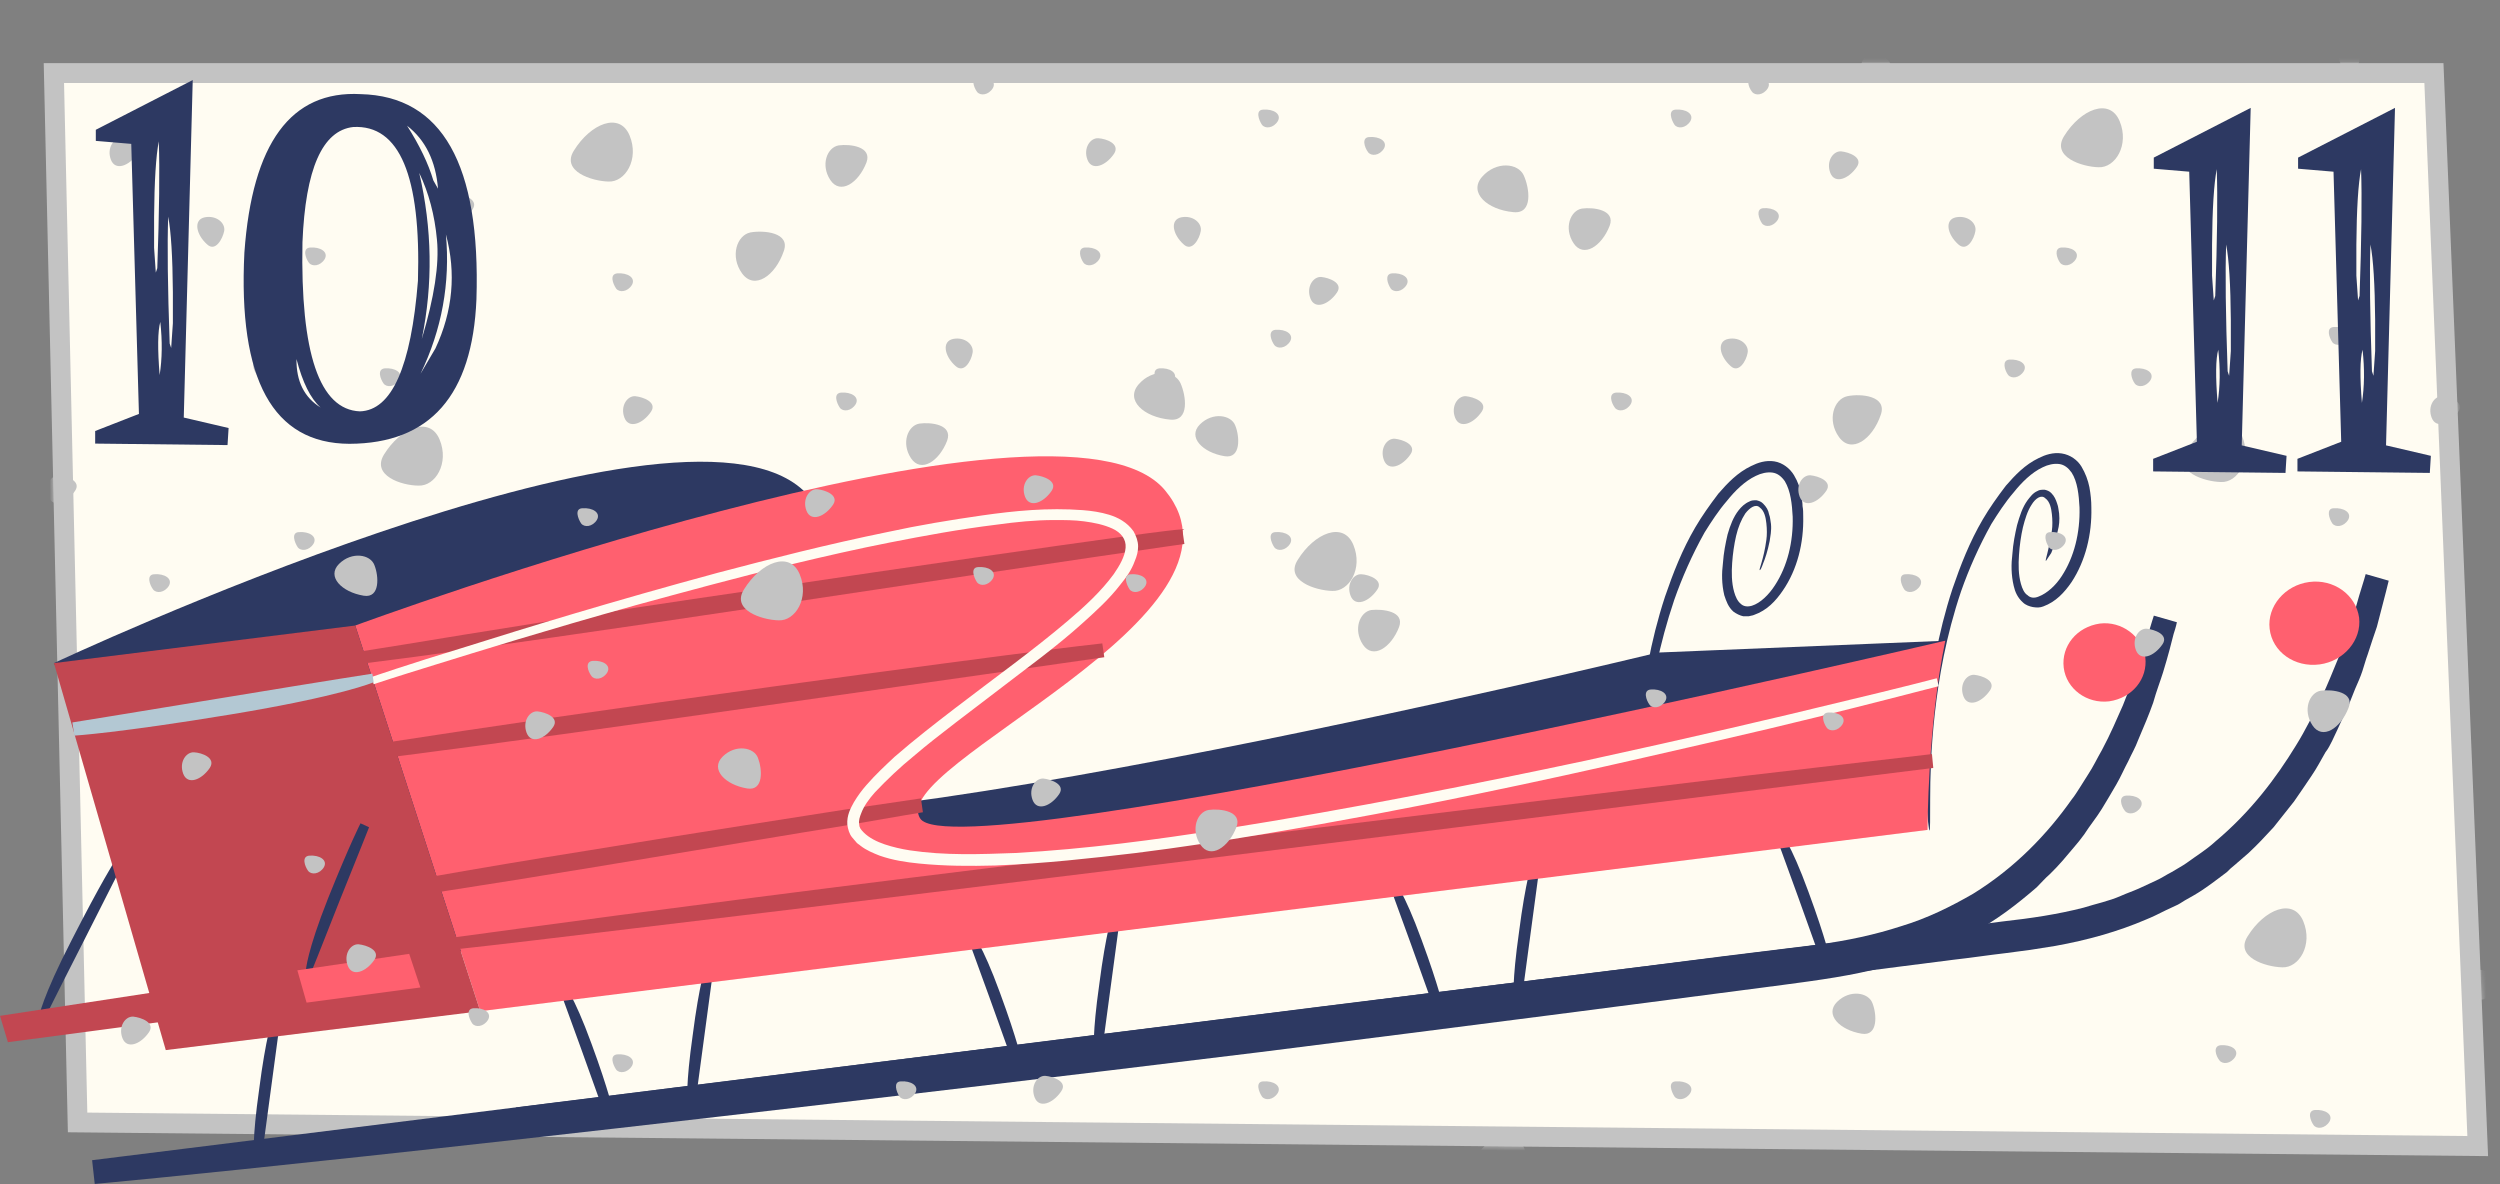 <svg width="629" height="298" viewBox="0 0 629 298" fill="none" xmlns="http://www.w3.org/2000/svg">
<rect x="0" y="0" width="629" height="298" fill="#808080" stroke="none"/>
<path d="M19.524 282.403L13.557 18.379H612.375L623.395 288.354L19.524 282.403Z" fill="#FFFCF2" stroke="#C3C3C3" stroke-width="5"/>
<g clip-path="url(#clip0)">
<path d="M30.787 217.595C30.787 217.595 27.807 223.401 20.69 237.5C13.573 251.434 11.09 256.576 11.09 256.576L9.766 255.913C9.766 255.913 10.593 250.936 18.042 236.505C25.49 221.908 28.8 216.766 28.8 216.766L30.787 217.595Z" fill="#2D3962"/>
<path d="M514.765 141.126C514.434 141.126 515.592 138.306 516.254 133.496C516.42 132.334 516.42 130.842 516.254 129.349C516.089 127.856 515.758 126.197 514.599 125.368C513.606 124.372 512.116 125.368 511.123 127.026C510.13 128.519 509.468 130.676 508.971 132.666C508.475 134.823 508.144 137.145 507.978 139.633C507.813 141.955 507.813 144.609 508.475 146.932C508.806 148.093 509.302 149.254 510.13 149.751C510.792 150.415 511.785 150.581 512.944 150.083C515.096 149.254 517.247 147.263 518.737 144.941C521.882 140.131 523.372 133.993 523.206 127.69C523.041 124.538 522.71 121.221 521.22 118.898C520.392 117.737 519.399 116.908 518.075 116.742C516.751 116.576 515.261 116.908 513.937 117.571C511.123 118.898 508.64 121.387 506.654 123.875C504.502 126.363 502.682 129.183 501.027 131.837C497.882 137.477 495.399 143.116 493.413 148.756C489.606 160.036 487.785 170.652 486.792 179.609C485.799 188.567 485.633 195.865 485.633 201.007C485.633 206.15 485.633 208.969 485.468 208.969C485.302 208.969 484.971 206.15 484.64 201.173C484.309 196.031 484.144 188.733 484.971 179.609C485.799 170.486 487.454 159.704 491.261 148.093C493.247 142.287 495.564 136.315 498.875 130.676C500.53 127.856 502.516 125.036 504.668 122.216C506.985 119.562 509.468 116.908 512.944 115.249C514.599 114.42 516.585 113.756 518.737 114.088C520.889 114.42 522.71 115.747 523.703 117.406C524.696 119.064 525.358 120.889 525.689 122.548C526.02 124.372 526.185 126.031 526.185 127.69C526.351 134.491 524.696 141.126 521.22 146.434C519.399 149.088 517.247 151.41 514.103 152.571C513.275 152.903 512.447 152.903 511.454 152.737C510.627 152.571 509.634 152.24 508.971 151.576C507.647 150.415 506.985 148.922 506.654 147.429C505.992 144.609 505.992 141.955 506.323 139.301C506.489 136.813 506.985 134.325 507.482 132.169C508.144 129.846 508.806 127.69 510.13 125.865C510.792 125.036 511.454 124.041 512.613 123.543C513.109 123.211 513.771 123.211 514.434 123.211C515.096 123.377 515.592 123.543 516.089 124.041C516.916 124.87 517.247 125.699 517.578 126.695C517.909 127.524 517.909 128.353 518.075 129.183C518.24 130.842 518.075 132.334 517.744 133.496C517.247 135.984 516.585 137.974 516.089 139.135C515.096 140.628 514.765 141.126 514.765 141.126Z" fill="#2D3962"/>
<path d="M442.764 143.448C442.433 143.448 443.757 140.794 444.419 135.818C444.584 134.657 444.584 133.164 444.419 131.671C444.253 130.178 443.922 128.519 442.764 127.69C441.77 126.695 440.281 127.69 439.122 129.183C438.129 130.676 437.301 132.666 436.805 134.823C436.308 136.979 435.977 139.301 435.812 141.623C435.646 143.946 435.646 146.6 436.308 148.922C436.639 150.083 437.136 151.244 437.964 151.908C438.626 152.571 439.619 152.737 440.777 152.405C442.929 151.742 445.081 149.586 446.571 147.263C449.715 142.453 451.205 136.315 451.04 130.012C450.874 126.86 450.543 123.543 449.053 121.055C448.226 119.894 447.233 119.064 445.908 118.898C444.584 118.732 443.095 119.064 441.77 119.728C438.957 121.055 436.474 123.543 434.488 126.031C432.336 128.519 430.515 131.339 428.86 133.993C425.715 139.633 423.232 145.273 421.246 150.913C417.439 162.192 415.453 172.808 414.46 181.766C413.467 190.723 413.301 198.022 413.301 203.164C413.301 208.306 413.301 211.126 413.136 211.126C412.97 211.126 412.639 208.306 412.308 203.164C411.977 198.022 411.812 190.723 412.639 181.6C413.467 172.477 415.122 161.695 418.929 150.083C420.915 144.278 423.232 138.306 426.543 132.666C428.198 129.846 430.184 127.026 432.336 124.206C434.653 121.552 437.136 118.898 440.612 117.24C442.267 116.41 444.253 115.747 446.405 116.078C448.557 116.41 450.377 117.903 451.371 119.562C452.364 121.221 453.026 123.045 453.191 124.704C453.357 125.533 453.522 126.529 453.522 127.358C453.688 128.187 453.688 129.017 453.688 129.846C453.853 136.647 452.198 143.282 448.557 148.59C446.736 151.244 444.584 153.567 441.274 154.728C440.943 154.894 440.446 154.894 439.95 155.059C439.453 155.059 439.122 155.059 438.626 155.059C437.798 154.894 436.805 154.396 436.143 153.898C434.819 152.737 434.322 151.244 433.826 149.751C433.163 146.932 433.163 144.278 433.495 141.623C433.66 139.135 434.157 136.647 434.653 134.491C435.315 132.169 436.143 130.012 437.467 128.353C438.129 127.524 438.957 126.695 440.115 126.197C440.612 125.865 441.274 125.865 441.936 125.865C442.598 126.031 443.095 126.197 443.591 126.695C444.419 127.524 444.915 128.353 445.081 129.349C445.412 130.178 445.412 131.007 445.577 131.837C445.743 133.496 445.412 134.988 445.246 136.15C444.75 138.638 444.088 140.628 443.591 141.789C443.26 142.785 442.929 143.448 442.764 143.448Z" fill="#2D3962"/>
<path d="M129.767 278.638C129.767 278.638 258.375 262.548 386.984 246.458C419.095 242.477 451.371 238.495 481.495 234.68C489.109 233.685 496.392 232.856 503.675 231.86C511.123 231.031 517.744 230.036 524.199 228.377C527.344 227.382 530.654 226.718 533.634 225.391C535.123 224.728 536.613 224.23 538.103 223.567C539.592 222.903 540.917 222.24 542.406 221.576C543.896 220.913 545.055 220.083 546.379 219.42C547.703 218.59 549.027 217.927 550.186 217.097C552.668 215.273 555.151 213.78 557.303 211.789C566.241 204.325 572.696 195.699 577.662 187.571C580.145 183.59 582.131 179.443 583.952 175.794C585.772 171.979 587.096 168.495 588.421 165.344C589.579 162.026 590.572 159.206 591.565 156.552C592.393 154.064 593.055 151.742 593.552 149.917C594.71 146.268 595.207 144.443 595.207 144.443L601 146.102C601 146.102 600.172 149.586 598.021 157.714C597.359 159.704 596.531 162.026 595.703 164.68C595.207 166.007 594.876 167.334 594.379 168.827C593.883 170.32 593.221 171.813 592.559 173.306C591.897 174.965 591.234 176.623 590.572 178.282C589.745 179.941 588.917 181.766 588.09 183.59C587.593 184.586 587.262 185.415 586.765 186.41C586.269 187.405 585.772 188.401 585.11 189.23C583.952 191.221 582.958 193.211 581.469 195.368C580.145 197.358 578.655 199.514 577.165 201.671C575.51 203.827 573.689 205.984 572.034 208.14C570.048 210.296 568.062 212.453 565.745 214.609C564.586 215.604 563.427 216.6 562.103 217.761C561.441 218.259 560.944 218.756 560.282 219.42C559.62 219.917 558.958 220.415 558.296 220.913C556.972 221.908 555.648 222.903 554.158 223.898C552.668 224.894 551.179 225.723 549.689 226.552C548.862 227.05 548.2 227.548 547.372 227.879C546.544 228.211 545.717 228.709 544.889 229.041C543.234 229.87 541.579 230.699 539.924 231.363C532.972 234.349 525.358 236.505 517.082 237.998C515.096 238.33 512.944 238.661 510.792 238.993C508.64 239.325 506.654 239.491 504.502 239.823C500.199 240.32 495.895 240.984 491.426 241.481C482.488 242.642 473.054 243.804 462.957 245.131C443.095 247.619 421.081 250.439 397.081 253.424C205.078 277.477 130.595 283.78 130.595 283.78L129.767 278.638Z" fill="#2D3962"/>
<path d="M23.173 291.908C23.173 291.908 164.526 274.325 305.879 256.576C341.135 252.097 376.556 247.785 409.66 243.638C426.212 241.481 442.267 239.491 457.329 237.666C464.778 236.671 471.729 235.178 478.35 233.022C484.971 231.031 490.93 228.045 496.392 224.894C507.151 218.258 515.261 209.633 521.22 201.173C522.047 200.178 522.709 199.017 523.371 198.022C524.034 197.026 524.696 195.865 525.358 194.87C526.682 192.879 527.675 190.723 528.834 188.732C530.985 184.751 532.641 180.77 534.13 177.453C536.944 170.486 538.93 164.68 540.089 160.865C541.247 156.884 541.91 154.894 541.91 154.894L547.703 156.552C547.703 156.552 547.537 157.548 546.875 159.538C546.379 161.529 545.551 164.846 544.227 169.159C543.565 171.315 542.572 173.804 541.744 176.789C540.751 179.609 539.427 182.761 537.937 186.244C537.275 188.069 536.282 189.728 535.454 191.552C534.461 193.377 533.634 195.367 532.475 197.358C531.316 199.349 530.158 201.339 528.834 203.495C527.509 205.652 525.854 207.642 524.365 209.965C523.537 211.126 522.709 212.121 521.716 213.282C520.723 214.443 519.896 215.439 518.902 216.6C517.909 217.761 516.916 218.756 515.758 219.917C514.599 220.913 513.606 222.074 512.447 223.235C507.647 227.382 502.185 231.694 495.73 235.012C489.275 238.33 481.992 241.481 474.047 243.306C466.102 245.462 457.495 246.623 448.722 247.785C413.301 252.429 369.935 258.069 317.135 264.704C105.601 290.581 23.835 297.879 23.835 297.879L23.173 291.908Z" fill="#2D3962"/>
<path d="M458.322 242.145C458.322 242.145 456.502 237.168 452.364 225.557C448.06 213.78 446.571 209.633 446.571 209.633L447.895 209.135C447.895 209.135 450.543 212.121 455.012 224.396C459.481 236.505 460.474 241.481 460.474 241.481L458.322 242.145Z" fill="#2D3962"/>
<path d="M152.112 280.297C152.112 280.297 150.291 275.32 146.154 263.709C141.85 251.932 140.36 247.785 140.36 247.785L141.684 247.287C141.684 247.287 144.333 250.273 148.802 262.548C153.271 274.657 154.264 279.633 154.264 279.633L152.112 280.297Z" fill="#2D3962"/>
<path d="M70.511 256.576L65.877 291.079L63.891 290.747C63.891 290.747 63.394 286.766 65.215 273.993C66.87 261.055 68.525 256.244 68.525 256.244L70.511 256.576Z" fill="#2D3962"/>
<path d="M179.588 242.974L174.954 277.476L172.968 277.145C172.968 277.145 172.471 273.164 174.292 260.391C175.947 247.453 177.602 242.642 177.602 242.642L179.588 242.974Z" fill="#2D3962"/>
<path d="M281.879 230.202L277.245 264.704L275.258 264.372C275.258 264.372 274.762 260.391 276.583 247.619C278.238 234.68 279.893 229.87 279.893 229.87L281.879 230.202Z" fill="#2D3962"/>
<path d="M387.48 217.097L382.846 251.6L380.859 251.268C380.859 251.268 380.363 247.287 382.184 234.514C383.839 221.576 385.494 216.766 385.494 216.766L387.48 217.097Z" fill="#2D3962"/>
<path d="M254.9 267.524C254.9 267.524 253.079 262.548 248.941 250.936C244.637 239.159 243.148 235.012 243.148 235.012L244.472 234.515C244.472 234.515 247.12 237.5 251.589 249.775C256.058 261.884 257.051 266.861 257.051 266.861L254.9 267.524Z" fill="#2D3962"/>
<path d="M360.997 254.254C360.997 254.254 359.177 249.278 355.039 237.666C350.735 225.889 349.245 221.742 349.245 221.742L350.57 221.244C350.57 221.244 353.218 224.23 357.687 236.505C362.156 248.614 363.149 253.59 363.149 253.59L360.997 254.254Z" fill="#2D3962"/>
<path d="M13.572 166.837C13.572 166.837 169.823 93.353 202.099 123.377C234.541 153.401 152.112 176.955 162.705 200.178C173.298 223.401 417.108 164.183 417.108 164.183L489.606 161.197L467.757 195.533L53.628 247.121L13.572 166.837Z" fill="#2D3962"/>
<path d="M89.38 157.382C89.38 157.382 266.982 91.861 293.134 123.377C319.286 154.894 222.623 192.714 231.561 205.984C240.499 219.42 489.44 161.197 489.44 161.197C484.971 182.595 484.971 208.804 484.971 208.804L120.829 254.42L89.38 157.382Z" fill="#FF606F"/>
<path d="M13.572 166.837L41.711 264.206L120.829 254.42L89.38 157.382L13.572 166.837Z" fill="#C24751"/>
<path d="M593.552 155.391C594.214 161.031 589.745 166.339 583.621 167.169C577.331 167.998 571.703 164.017 571.041 158.211C570.379 152.571 574.848 147.263 580.972 146.434C587.096 145.605 592.724 149.586 593.552 155.391Z" fill="#FF606F"/>
<path d="M539.758 165.344C540.42 170.818 536.448 175.628 530.654 176.458C525.027 177.121 519.896 173.306 519.234 167.998C518.572 162.524 522.544 157.713 528.337 156.884C533.799 156.221 538.93 160.036 539.758 165.344Z" fill="#FF606F"/>
<path d="M486.411 193.211C486.411 193.211 426.659 200.676 284.147 218.424C212.808 227.216 164.311 233.022 133.69 236.671C118.297 238.496 107.538 239.657 100.421 240.32C96.945 240.652 94.297 240.818 92.641 240.984C91.814 240.984 91.152 241.15 90.655 241.15C90.655 241.15 89.662 241.15 89.497 240.984C89.165 240.818 89 240.818 89 240.818L90.159 238.827C90.159 238.827 90.324 238.827 90.655 238.827C90.986 238.827 91.483 238.827 92.31 238.661C93.8 238.496 96.117 238.164 99.262 237.832C105.717 237.003 115.649 235.676 130.214 233.685C159.511 229.704 207.181 223.401 281.168 214.443C355.155 205.32 406.3 199.183 439.073 195.202C471.846 191.387 486.08 189.728 486.08 189.728L486.411 193.211Z" fill="#C24751"/>
<path d="M232.202 204.363C232.202 204.363 226.078 205.358 212.836 207.68C199.429 209.837 178.905 213.32 149.773 218.131C120.642 222.941 100.78 225.927 88.2 227.751C81.91 228.581 77.442 229.244 74.462 229.576C72.972 229.742 71.979 229.742 71.152 229.742C70.986 229.742 70.821 229.742 70.49 229.742C70.324 229.742 70.159 229.742 69.993 229.742C69.331 229.576 69 229.41 69 229.41L70.159 227.42C70.159 227.42 71.317 227.42 73.8 226.922C76.448 226.424 80.586 225.595 86.379 224.6C98.297 222.443 117.663 218.794 147.953 213.984C178.077 209.007 199.098 205.856 212.505 203.699C225.912 201.709 231.705 200.879 231.705 200.879L232.202 204.363Z" fill="#C24751"/>
<path d="M277.837 165.363C277.837 165.363 245.561 170.007 168.429 180.955C129.863 186.429 103.545 189.913 86.993 191.903C78.717 192.898 72.759 193.562 68.952 193.894C66.966 194.059 65.641 194.225 64.648 194.225C64.152 194.225 63.655 194.225 63.324 194.225C62.993 194.225 62.497 194.059 62.331 194.059C62.166 193.894 62 193.894 62 193.894L63.159 191.903C63.159 192.069 64.648 191.903 68.124 191.405C71.6 190.908 77.062 190.078 84.842 188.751C100.731 186.263 126.387 182.282 166.443 176.642C206.498 171.003 234.14 167.353 251.85 165.031C269.561 162.709 277.34 161.879 277.34 161.879L277.837 165.363Z" fill="#C24751"/>
<path d="M297.997 136.863C297.997 136.863 275.755 139.965 192.168 152.571C150.292 158.875 121.822 162.856 103.781 165.344C94.677 166.505 88.387 167.334 84.084 167.832C81.932 167.998 80.442 168.164 79.449 168.164C78.953 168.164 78.456 168.164 78.125 168.164H77.96C77.794 168.164 77.794 168.164 77.629 168.164C77.463 168.164 77.298 167.998 77.132 167.998C76.966 167.832 76.801 167.832 76.801 167.832L77.96 165.841C77.96 166.007 79.615 165.841 83.256 165.178C87.063 164.514 92.856 163.519 101.463 162.192C118.677 159.372 146.65 154.728 190.016 148.424C233.382 141.955 263.507 137.642 282.707 134.988C301.907 132.334 297.5 133.379 297.5 133.379L297.997 136.863Z" fill="#C24751"/>
<path d="M0 255.581L99.808 240.32L100.801 249.112L1.986 262.216L0 255.581Z" fill="#C24751"/>
<path d="M92.856 208.14C92.856 208.14 90.704 213.614 85.408 226.718C80.277 239.823 78.29 244.633 78.29 244.633L76.966 244.135C76.966 244.135 77.132 239.657 82.594 225.889C88.056 212.287 90.704 207.145 90.704 207.145L92.856 208.14Z" fill="#2D3962"/>
<path d="M102.953 239.988L74.815 244.135L77.132 252.263L105.767 248.448L102.953 239.988Z" fill="#FF606F"/>
<path d="M93.518 170.32C93.518 170.32 102.125 167.334 117.353 162.69C132.581 157.879 154.264 151.244 180.581 144.112C193.823 140.628 208.058 136.979 223.451 133.827C231.065 132.169 239.01 130.842 247.12 129.68C255.23 128.519 263.672 127.69 272.445 128.353C274.596 128.519 276.914 128.851 279.065 129.514C281.217 130.178 283.534 131.339 285.189 133.661C285.852 134.823 286.348 136.15 286.348 137.477C286.348 138.804 286.017 139.965 285.521 141.126C284.693 143.448 283.369 145.273 281.879 147.097C279.065 150.747 275.755 153.732 272.445 156.718C269.134 159.704 265.658 162.524 262.017 165.344C254.899 170.818 247.617 176.292 240.499 181.766C236.858 184.586 233.382 187.24 229.906 190.225C226.43 193.045 223.12 196.197 220.14 199.349C218.651 201.007 217.327 202.832 216.665 204.657C216.333 205.486 216.002 206.481 216.168 207.311C216.168 208.14 216.499 208.638 217.327 209.467C218.651 210.794 220.637 211.789 222.623 212.453C224.609 213.116 226.761 213.614 228.913 213.946C237.685 215.273 246.623 214.941 255.562 214.609C273.272 213.614 290.817 211.292 307.535 208.638C341.135 203.33 372.253 197.026 398.901 191.387C425.55 185.581 447.564 180.439 463.122 176.623C478.516 172.974 487.288 170.652 487.288 170.652L487.785 172.642C487.785 172.642 483.978 173.638 474.874 175.96C465.771 178.282 451.536 181.932 430.515 186.742C409.494 191.552 382.018 198.022 346.101 204.823C328.224 208.14 308.197 211.789 285.852 214.609C274.596 215.936 262.844 217.263 250.43 217.761C244.141 217.927 237.851 217.927 231.23 217.263C227.92 216.932 224.609 216.434 221.299 215.273C219.644 214.609 217.989 213.946 216.499 212.785C216.168 212.453 215.671 212.287 215.34 211.789L214.347 210.628C213.685 209.799 213.354 208.638 213.189 207.477C213.023 205.154 214.016 203.33 214.844 201.837C215.837 200.178 216.83 198.851 217.989 197.524C220.306 194.87 222.623 192.714 225.106 190.391C230.072 186.078 235.203 182.097 240.168 178.282C250.099 170.652 259.865 163.685 268.638 156.221C272.941 152.571 277.079 148.756 280.224 144.443C281.714 142.287 283.038 139.965 283.203 137.808C283.369 135.652 282.045 133.993 279.893 132.998C277.741 132.003 275.258 131.505 272.776 131.173C270.293 130.842 267.81 130.842 265.327 130.842C260.362 130.842 255.562 131.339 250.761 132.003C241.327 133.164 232.389 134.823 223.947 136.481C215.506 138.14 207.561 139.965 199.947 141.789C184.885 145.439 171.643 149.088 160.057 152.24C136.884 158.709 120.498 163.851 109.739 167.169C98.98 170.486 94.015 172.145 94.015 172.145L93.518 170.32Z" fill="#FFFCF2"/>
<path d="M18.207 181.766C18.207 181.766 29.628 179.941 56.773 175.462C83.918 170.984 93.684 169.491 93.684 169.491L94.015 171.647C94.015 171.647 86.07 175.131 57.932 179.775C29.793 184.42 18.704 185.083 18.704 185.083L18.207 181.766Z" fill="#B3C8D3"/>
</g>
<mask id="mask0" style="mask-type:alpha" maskUnits="userSpaceOnUse" x="11" y="15" width="615" height="276">
<path d="M19.524 282.403L13.557 18.379H612.375L623.395 288.354L19.524 282.403Z" fill="#FFFCF2" stroke="#C3C3C3" stroke-width="5"/>
</mask>
<g mask="url(#mask0)">
<path d="M354.9 114.279C352.8 117.379 349.3 118.679 348.2 115.779C347.1 112.879 348.9 110.28 350.9 110.38C352.9 110.58 356.5 111.879 354.9 114.279Z" fill="#C3C3C3"/>
<path d="M582.4 279.28C585 279.08 587.1 280.38 586.1 282.18C585 283.98 582.9 284.18 582.1 283.08C581.3 281.98 580.4 279.48 582.4 279.28Z" fill="#C3C3C3"/>
<path d="M558.7 262.979C561.3 262.779 563.4 264.079 562.4 265.879C561.3 267.679 559.2 267.879 558.4 266.779C557.5 265.679 556.7 263.179 558.7 262.979Z" fill="#C3C3C3"/>
<path d="M534.9 200.179C537.5 199.979 539.6 201.28 538.6 203.08C537.5 204.88 535.4 205.079 534.6 203.979C533.7 202.879 532.9 200.379 534.9 200.179Z" fill="#C3C3C3"/>
<path d="M380.8 297.879C374.2 297.279 369.4 292.979 372.9 288.979C376.4 284.979 382 285.479 383.4 288.679C384.8 291.779 385.8 298.379 380.8 297.879Z" fill="#C3C3C3"/>
<path d="M311.1 208.079C309.1 213.279 304.5 216.279 302 212.479C299.5 208.679 301.2 204.279 304.1 203.779C307 203.379 312.6 204.079 311.1 208.079Z" fill="#C3C3C3"/>
<path d="M565.5 235.58C569.7 228.78 577 225.78 579.5 231.78C582 237.78 578.4 243.58 574.2 243.38C570 243.28 562.2 240.78 565.5 235.58Z" fill="#C3C3C3"/>
<path d="M266.5 199.78C264.4 202.88 260.9 204.18 259.8 201.28C258.7 198.38 260.5 195.78 262.5 195.88C264.5 196.08 268.1 197.38 266.5 199.78Z" fill="#C3C3C3"/>
<path d="M317.8 272.079C320.4 271.879 322.5 273.179 321.5 274.979C320.4 276.779 318.3 276.979 317.5 275.879C316.7 274.679 315.8 272.179 317.8 272.079Z" fill="#C3C3C3"/>
<path d="M421.6 272.079C424.2 271.879 426.3 273.179 425.3 274.979C424.2 276.779 422.1 276.979 421.3 275.879C420.5 274.679 419.6 272.179 421.6 272.079Z" fill="#C3C3C3"/>
<path d="M294.4 105.579C287.8 104.979 283 100.679 286.5 96.679C290 92.679 295.5 93.179 297 96.379C298.4 99.479 299.4 106.079 294.4 105.579Z" fill="#C3C3C3"/>
<path d="M352 157.779C350 162.979 345.4 165.979 342.9 162.179C340.4 158.379 342.1 153.979 345 153.479C347.9 153.179 353.5 153.779 352 157.779Z" fill="#C3C3C3"/>
<path d="M623.1 250.88C620.3 248.38 619.6 244.68 622.5 244.08C625.5 243.48 627.8 245.58 627.4 247.58C627 249.48 625.2 252.88 623.1 250.88Z" fill="#C3C3C3"/>
<path d="M155.3 265.28C157.9 265.08 160 266.38 159 268.18C157.9 269.98 155.8 270.18 155 269.08C154.2 267.88 153.3 265.48 155.3 265.28Z" fill="#C3C3C3"/>
<path d="M226.6 272.079C229.2 271.879 231.3 273.179 230.3 274.979C229.2 276.779 227.1 276.979 226.3 275.879C225.5 274.679 224.7 272.179 226.6 272.079Z" fill="#C3C3C3"/>
<path d="M468.4 260.08C462.9 259.18 459 255.28 462.2 252.08C465.4 248.88 470.1 249.68 471.1 252.38C472.2 255.08 472.6 260.78 468.4 260.08Z" fill="#C3C3C3"/>
<path d="M37.5 259.679C35.4 262.779 31.9 264.079 30.8 261.179C29.7 258.279 31.5 255.679 33.5 255.779C35.5 255.979 39.1 257.279 37.5 259.679Z" fill="#C3C3C3"/>
<path d="M267 274.58C264.9 277.68 261.4 278.98 260.3 276.08C259.2 273.18 261 270.58 263 270.68C265.1 270.88 268.7 272.18 267 274.58Z" fill="#C3C3C3"/>
<path d="M94.2 241.479C92.1 244.579 88.6 245.879 87.5 242.979C86.4 240.079 88.2 237.479 90.2 237.579C92.2 237.779 95.8 239.079 94.2 241.479Z" fill="#C3C3C3"/>
<path d="M119.1 253.679C121.7 253.479 123.8 254.78 122.8 256.58C121.7 258.38 119.6 258.579 118.8 257.479C118 256.279 117.1 253.879 119.1 253.679Z" fill="#C3C3C3"/>
<path d="M519.3 34.279C523.5 27.479 530.8 24.479 533.3 30.479C535.8 36.479 532.2 42.279 528 42.079C523.8 41.979 516.1 39.479 519.3 34.279Z" fill="#C3C3C3"/>
<path d="M405 56.779C403 61.979 398.4 64.979 395.9 61.179C393.4 57.379 395.1 52.979 398 52.479C400.9 52.079 406.5 52.779 405 56.779Z" fill="#C3C3C3"/>
<path d="M188 198.379C182.5 197.479 178.6 193.579 181.8 190.379C185 187.179 189.7 187.979 190.7 190.679C191.8 193.479 192.2 199.079 188 198.379Z" fill="#C3C3C3"/>
<path d="M144.4 37.879C148.6 31.079 155.9 28.079 158.4 34.079C160.9 40.079 157.3 45.879 153.1 45.679C148.9 45.579 141.1 43.079 144.4 37.879Z" fill="#C3C3C3"/>
<path d="M475.2 17.479C473.1 20.579 469.6 21.879 468.5 18.979C467.4 16.079 469.2 13.479 471.2 13.579C473.2 13.78 476.8 15.079 475.2 17.479Z" fill="#C3C3C3"/>
<path d="M467.2 41.979C465.1 45.079 461.6 46.379 460.5 43.479C459.4 40.579 461.2 37.98 463.2 38.08C465.2 38.279 468.8 39.579 467.2 41.979Z" fill="#C3C3C3"/>
<path d="M441.1 19.279C443.7 19.079 445.8 20.379 444.8 22.179C443.7 23.979 441.6 24.179 440.8 23.079C439.9 21.979 439.1 19.479 441.1 19.279Z" fill="#C3C3C3"/>
<path d="M627.9 148.279C632.1 141.479 639.4 138.479 641.9 144.479C644.4 150.479 640.8 156.279 636.6 156.079C632.4 155.979 624.6 153.479 627.9 148.279Z" fill="#C3C3C3"/>
<path d="M473.2 104.379C471.1 110.579 465.8 114.279 462.7 109.979C459.6 105.679 461.4 100.379 464.8 99.679C468.2 98.979 474.9 99.579 473.2 104.379Z" fill="#C3C3C3"/>
<path d="M550.1 113.48C554.3 106.68 561.6 103.68 564.1 109.68C566.6 115.68 563 121.48 558.8 121.28C554.6 121.18 546.8 118.68 550.1 113.48Z" fill="#C3C3C3"/>
<path d="M544.1 162.08C542 165.18 538.5 166.48 537.4 163.58C536.3 160.68 538.1 158.08 540.1 158.18C542.1 158.38 545.7 159.68 544.1 162.08Z" fill="#C3C3C3"/>
<path d="M618.5 103.579C616.4 106.679 612.9 107.979 611.8 105.079C610.7 102.179 612.5 99.579 614.5 99.679C616.5 99.879 620.1 101.179 618.5 103.579Z" fill="#C3C3C3"/>
<path d="M587.1 82.279C589.7 82.079 591.8 83.379 590.8 85.179C589.7 86.979 587.6 87.179 586.8 86.079C586 84.879 585.2 82.479 587.1 82.279Z" fill="#C3C3C3"/>
<path d="M589.7 13.079C592.3 12.879 594.4 14.179 593.4 15.979C592.3 17.779 590.2 17.979 589.4 16.879C588.6 15.779 587.7 13.279 589.7 13.079Z" fill="#C3C3C3"/>
<path d="M518.6 62.279C521.2 62.079 523.3 63.379 522.3 65.179C521.2 66.979 519.1 67.179 518.3 66.079C517.5 64.979 516.7 62.479 518.6 62.279Z" fill="#C3C3C3"/>
<path d="M443.6 52.379C446.2 52.179 448.3 53.479 447.3 55.279C446.2 57.079 444.1 57.279 443.3 56.179C442.5 54.979 441.7 52.579 443.6 52.379Z" fill="#C3C3C3"/>
<path d="M537.4 92.68C540 92.48 542.1 93.779 541.1 95.579C540 97.379 537.9 97.579 537.1 96.48C536.3 95.379 535.5 92.879 537.4 92.68Z" fill="#C3C3C3"/>
<path d="M587.1 127.879C589.7 127.679 591.8 128.979 590.8 130.779C589.7 132.579 587.6 132.779 586.8 131.679C586 130.479 585.2 127.979 587.1 127.879Z" fill="#C3C3C3"/>
<path d="M149.1 166.28C151.7 166.08 153.8 167.38 152.8 169.18C151.7 170.98 149.6 171.18 148.8 170.08C147.9 168.88 147.1 166.48 149.1 166.28Z" fill="#C3C3C3"/>
<path d="M380.8 53.379C374.2 52.779 369.4 48.479 372.9 44.479C376.4 40.479 382 40.979 383.4 44.179C384.8 47.279 385.8 53.879 380.8 53.379Z" fill="#C3C3C3"/>
<path d="M590.9 178.079C588.9 183.279 584.3 186.279 581.8 182.479C579.3 178.679 581 174.279 583.9 173.779C586.8 173.379 592.5 174.079 590.9 178.079Z" fill="#C3C3C3"/>
<path d="M91.5 149.879C86 148.979 82.1 145.079 85.3 141.879C88.5 138.679 93.2 139.479 94.2 142.179C95.3 144.879 95.7 150.579 91.5 149.879Z" fill="#C3C3C3"/>
<path d="M326.5 140.879C330.7 134.079 338 131.079 340.5 137.079C343 143.079 339.4 148.879 335.2 148.679C331 148.579 323.2 146.079 326.5 140.879Z" fill="#C3C3C3"/>
<path d="M500.7 173.679C498.6 176.779 495.1 178.079 494 175.179C492.9 172.279 494.7 169.679 496.7 169.779C498.7 169.979 502.3 171.279 500.7 173.679Z" fill="#C3C3C3"/>
<path d="M459.5 123.479C457.4 126.579 453.9 127.879 452.8 124.979C451.7 122.079 453.5 119.479 455.5 119.579C457.5 119.779 461.1 121.079 459.5 123.479Z" fill="#C3C3C3"/>
<path d="M163.8 103.579C161.7 106.679 158.2 107.979 157.1 105.079C156 102.179 157.8 99.579 159.8 99.679C161.8 99.879 165.4 101.179 163.8 103.579Z" fill="#C3C3C3"/>
<path d="M118.9 52.679C116.8 55.779 113.3 57.079 112.2 54.179C111.1 51.279 112.9 48.679 114.9 48.779C116.9 48.979 120.5 50.279 118.9 52.679Z" fill="#C3C3C3"/>
<path d="M372.8 103.579C370.7 106.679 367.2 107.979 366.1 105.079C365 102.179 366.8 99.579 368.8 99.679C370.8 99.879 374.4 101.179 372.8 103.579Z" fill="#C3C3C3"/>
<path d="M435.4 92.079C432.6 89.579 431.9 85.879 434.8 85.279C437.8 84.68 440.1 86.779 439.7 88.779C439.4 90.68 437.5 94.079 435.4 92.079Z" fill="#C3C3C3"/>
<path d="M492.7 61.479C489.9 58.979 489.2 55.279 492.1 54.679C495.1 54.079 497.4 56.179 497 58.179C496.7 60.079 494.9 63.479 492.7 61.479Z" fill="#C3C3C3"/>
<path d="M515.8 133.879C518.4 133.679 520.5 134.979 519.5 136.779C518.4 138.579 516.3 138.779 515.5 137.679C514.7 136.479 513.9 133.979 515.8 133.879Z" fill="#C3C3C3"/>
<path d="M350.2 68.779C352.8 68.579 354.9 69.879 353.9 71.679C352.8 73.479 350.7 73.679 349.9 72.579C349.1 71.379 348.3 68.979 350.2 68.779Z" fill="#C3C3C3"/>
<path d="M317.8 27.579C320.4 27.379 322.5 28.679 321.5 30.479C320.4 32.279 318.3 32.479 317.5 31.379C316.7 30.179 315.8 27.679 317.8 27.579Z" fill="#C3C3C3"/>
<path d="M479.4 144.479C482 144.279 484.1 145.579 483.1 147.379C482 149.179 479.9 149.379 479.1 148.279C478.3 147.079 477.5 144.579 479.4 144.479Z" fill="#C3C3C3"/>
<path d="M505.5 90.48C508.1 90.279 510.2 91.579 509.2 93.379C508.1 95.18 506 95.379 505.2 94.279C504.4 93.18 503.6 90.68 505.5 90.48Z" fill="#C3C3C3"/>
<path d="M272.9 62.279C275.5 62.079 277.6 63.379 276.6 65.179C275.5 66.979 273.4 67.179 272.6 66.079C271.8 64.979 271 62.479 272.9 62.279Z" fill="#C3C3C3"/>
<path d="M406.6 98.779C409.2 98.579 411.3 99.879 410.3 101.679C409.2 103.479 407.1 103.679 406.3 102.579C405.4 101.379 404.6 98.979 406.6 98.779Z" fill="#C3C3C3"/>
<path d="M421.6 27.579C424.2 27.379 426.3 28.679 425.3 30.479C424.2 32.279 422.1 32.479 421.3 31.379C420.5 30.179 419.6 27.679 421.6 27.579Z" fill="#C3C3C3"/>
<path d="M291.7 92.68C294.3 92.48 296.4 93.779 295.4 95.579C294.3 97.379 292.2 97.579 291.4 96.48C290.6 95.379 289.7 92.879 291.7 92.68Z" fill="#C3C3C3"/>
<path d="M459.9 179.28C462.5 179.08 464.6 180.38 463.6 182.18C462.5 183.98 460.4 184.18 459.6 183.08C458.8 181.98 457.9 179.48 459.9 179.28Z" fill="#C3C3C3"/>
<path d="M415.3 173.479C417.9 173.279 420 174.579 419 176.379C417.9 178.179 415.8 178.379 415 177.279C414.2 176.179 413.3 173.679 415.3 173.479Z" fill="#C3C3C3"/>
<path d="M218 40.88C216 46.08 211.4 49.08 208.9 45.279C206.4 41.48 208.1 37.08 211 36.58C213.9 36.179 219.5 36.88 218 40.88Z" fill="#C3C3C3"/>
<path d="M280.3 38.679C278.2 41.779 274.7 43.079 273.6 40.179C272.5 37.279 274.3 34.679 276.3 34.779C278.3 34.879 281.9 36.179 280.3 38.679Z" fill="#C3C3C3"/>
<path d="M246.1 19.279C248.7 19.079 250.8 20.379 249.8 22.179C248.7 23.979 246.6 24.179 245.8 23.079C245 21.979 244.1 19.479 246.1 19.279Z" fill="#C3C3C3"/>
<path d="M344.5 34.48C347.1 34.279 349.2 35.58 348.2 37.38C347.1 39.179 345 39.38 344.2 38.279C343.3 37.08 342.5 34.58 344.5 34.48Z" fill="#C3C3C3"/>
<path d="M34.6 38.679C32.5 41.779 29 43.079 27.9 40.179C26.8 37.279 28.6 34.679 30.6 34.779C32.6 34.879 36.2 36.179 34.6 38.679Z" fill="#C3C3C3"/>
<path d="M187.2 148.279C191.4 141.479 198.7 138.479 201.2 144.479C203.7 150.479 200.1 156.279 195.9 156.079C191.7 155.979 183.9 153.479 187.2 148.279Z" fill="#C3C3C3"/>
<path d="M197.2 63.179C195.1 69.379 189.8 73.079 186.7 68.779C183.6 64.479 185.4 59.179 188.8 58.479C192.2 57.879 198.9 58.479 197.2 63.179Z" fill="#C3C3C3"/>
<path d="M238.3 110.879C236.3 116.079 231.7 119.079 229.2 115.279C226.7 111.479 228.4 107.079 231.3 106.579C234.2 106.179 239.8 106.779 238.3 110.879Z" fill="#C3C3C3"/>
<path d="M308.1 114.78C302.6 113.88 298.7 109.98 301.9 106.78C305.1 103.58 309.8 104.38 310.8 107.08C311.9 109.78 312.3 115.48 308.1 114.78Z" fill="#C3C3C3"/>
<path d="M96.6 114.379C100.8 107.579 108.1 104.579 110.6 110.579C113.1 116.579 109.5 122.379 105.3 122.179C101.1 122.179 93.4 119.679 96.6 114.379Z" fill="#C3C3C3"/>
<path d="M346.5 148.379C344.4 151.479 340.9 152.779 339.8 149.879C338.7 146.979 340.5 144.379 342.5 144.479C344.5 144.579 348.2 145.979 346.5 148.379Z" fill="#C3C3C3"/>
<path d="M336.4 73.579C334.3 76.679 330.8 77.979 329.7 75.079C328.6 72.179 330.4 69.579 332.4 69.679C334.4 69.879 338 71.179 336.4 73.579Z" fill="#C3C3C3"/>
<path d="M264.6 123.479C262.5 126.579 259 127.879 257.9 124.979C256.8 122.079 258.6 119.479 260.6 119.579C262.6 119.779 266.2 121.079 264.6 123.479Z" fill="#C3C3C3"/>
<path d="M139.2 182.879C137.1 185.979 133.6 187.279 132.5 184.379C131.4 181.479 133.2 178.879 135.2 178.979C137.2 179.179 140.8 180.479 139.2 182.879Z" fill="#C3C3C3"/>
<path d="M209.6 126.979C207.5 130.079 204 131.379 202.9 128.479C201.8 125.579 203.6 122.979 205.6 123.079C207.6 123.279 211.2 124.579 209.6 126.979Z" fill="#C3C3C3"/>
<path d="M240.4 92.079C237.6 89.579 236.9 85.879 239.8 85.279C242.8 84.68 245.1 86.779 244.7 88.779C244.4 90.68 242.6 94.079 240.4 92.079Z" fill="#C3C3C3"/>
<path d="M297.8 61.479C295 58.979 294.3 55.279 297.2 54.679C300.2 54.079 302.5 56.179 302.1 58.179C301.8 60.079 299.9 63.479 297.8 61.479Z" fill="#C3C3C3"/>
<path d="M320.9 133.879C323.5 133.679 325.6 134.979 324.6 136.779C323.5 138.579 321.4 138.779 320.6 137.679C319.8 136.479 318.9 133.979 320.9 133.879Z" fill="#C3C3C3"/>
<path d="M155.3 68.779C157.9 68.579 160 69.879 159 71.679C157.9 73.479 155.8 73.679 155 72.579C154.2 71.379 153.3 68.979 155.3 68.779Z" fill="#C3C3C3"/>
<path d="M284.5 144.479C287.1 144.279 289.2 145.579 288.2 147.379C287.1 149.179 285 149.379 284.2 148.279C283.4 147.079 282.5 144.579 284.5 144.479Z" fill="#C3C3C3"/>
<path d="M320.9 82.98C323.5 82.779 325.6 84.079 324.6 85.879C323.5 87.68 321.4 87.879 320.6 86.779C319.8 85.68 318.9 83.18 320.9 82.98Z" fill="#C3C3C3"/>
<path d="M78 62.279C80.6 62.079 82.7 63.379 81.7 65.179C80.6 66.979 78.5 67.179 77.7 66.079C76.9 64.979 76 62.479 78 62.279Z" fill="#C3C3C3"/>
<path d="M211.6 98.779C214.2 98.579 216.3 99.879 215.3 101.679C214.2 103.479 212.1 103.679 211.3 102.579C210.5 101.379 209.6 98.979 211.6 98.779Z" fill="#C3C3C3"/>
<path d="M96.8 92.68C99.4 92.48 101.5 93.779 100.5 95.579C99.4 97.379 97.3 97.579 96.5 96.48C95.7 95.379 94.8 92.879 96.8 92.68Z" fill="#C3C3C3"/>
<path d="M246.1 142.679C248.7 142.479 250.8 143.78 249.8 145.58C248.7 147.38 246.6 147.579 245.8 146.479C245 145.279 244.1 142.779 246.1 142.679Z" fill="#C3C3C3"/>
<path d="M146.5 127.879C149.1 127.679 151.2 128.979 150.2 130.779C149.1 132.579 147 132.779 146.2 131.679C145.4 130.479 144.5 127.979 146.5 127.879Z" fill="#C3C3C3"/>
<path d="M52.8 193.179C50.7 196.279 47.2 197.579 46.1 194.679C45 191.779 46.8 189.179 48.8 189.279C50.8 189.379 54.4 190.679 52.8 193.179Z" fill="#C3C3C3"/>
<path d="M18.9 123.479C16.8 126.579 13.3 127.879 12.2 124.979C11.1 122.079 12.9 119.479 14.9 119.579C16.9 119.779 20.5 121.079 18.9 123.479Z" fill="#C3C3C3"/>
<path d="M52.1 61.479C49.3 58.979 48.6 55.279 51.5 54.679C54.5 54.079 56.8 56.179 56.4 58.179C56 60.079 54.2 63.479 52.1 61.479Z" fill="#C3C3C3"/>
<path d="M75.2 133.879C77.8 133.679 79.9 134.979 78.9 136.779C77.8 138.579 75.7 138.779 74.9 137.679C74.1 136.479 73.2 133.979 75.2 133.879Z" fill="#C3C3C3"/>
<path d="M38.8 144.479C41.4 144.279 43.5 145.579 42.5 147.379C41.4 149.179 39.3 149.379 38.5 148.279C37.6 147.079 36.8 144.579 38.8 144.479Z" fill="#C3C3C3"/>
<path d="M64.9 90.48C67.5 90.279 69.6 91.579 68.6 93.379C67.5 95.18 65.4 95.379 64.6 94.279C63.8 93.18 62.9 90.68 64.9 90.48Z" fill="#C3C3C3"/>
<path d="M77.8 215.28C80.4 215.08 82.5 216.38 81.5 218.18C80.4 219.98 78.3 220.18 77.5 219.08C76.7 217.98 75.8 215.48 77.8 215.28Z" fill="#C3C3C3"/>
</g>
<path d="M57.246 111.985L57.515 107.688L46.235 105.056L48.491 20.139L24.106 32.654V35.447L33.023 36.199L34.956 104.143L23.945 108.44V111.609L57.246 111.985ZM40.166 94.368C39.629 87.779 39.683 83.321 40.327 80.994C40.864 85.792 40.81 90.25 40.166 94.368ZM43.066 87.546L42.69 86.418C42.189 72.203 42.064 61.568 42.315 54.514C43.031 58.238 43.425 64.576 43.496 73.528V81.316L43.066 87.546ZM38.77 62.356V54.568C38.841 45.616 39.235 39.278 39.951 35.554C40.202 42.608 40.077 53.243 39.575 67.459L39.199 68.586L38.77 62.356ZM87.915 111.663C108.218 111.591 118.87 99.47 119.873 75.3C120.947 41.391 111.243 24.185 90.762 23.684C73.216 22.717 63.459 36.002 61.489 63.538C59.878 95.549 68.686 111.591 87.915 111.663ZM88.882 31.956C100.519 31.347 105.944 44.237 105.156 70.627C103.438 92.291 98.568 103.248 90.547 103.499C80.378 103.069 75.561 88.889 76.099 60.959C76.851 42.483 81.112 32.815 88.882 31.956ZM80.664 102.532C76.546 99.989 74.523 95.925 74.595 90.339C76.134 96.248 78.158 100.312 80.664 102.532ZM109.937 60.315C110.545 66.474 109.274 74.799 106.123 85.29C108.952 71.469 108.737 57.54 105.479 43.503C107.878 48.516 109.364 54.12 109.937 60.315ZM110.205 47.478L109.023 45.383C107.77 41.158 105.568 36.575 102.417 31.633C107.036 35.214 109.632 40.496 110.205 47.478ZM109.561 87.654L105.801 94.045C111.172 82.909 113.302 71.218 112.192 58.972C114.806 68.712 113.929 78.272 109.561 87.654Z" fill="#2D3962"/>
<path d="M575.029 118.985L575.298 114.688L564.019 112.056L566.274 27.139L541.89 39.654V42.447L550.806 43.199L552.739 111.143L541.729 115.44V118.609L575.029 118.985ZM557.949 101.368C557.412 94.779 557.466 90.321 558.11 87.994C558.647 92.792 558.594 97.25 557.949 101.368ZM560.85 94.546L560.474 93.418C559.972 79.203 559.847 68.568 560.098 61.514C560.814 65.238 561.208 71.576 561.279 80.528V88.316L560.85 94.546ZM556.553 69.356V61.568C556.624 52.616 557.018 46.278 557.734 42.554C557.985 49.608 557.86 60.243 557.358 74.459L556.982 75.586L556.553 69.356ZM611.338 118.985L611.606 114.688L600.327 112.056L602.583 27.139L578.198 39.654V42.447L587.114 43.199L589.048 111.143L578.037 115.44V118.609L611.338 118.985ZM594.258 101.368C593.721 94.779 593.774 90.321 594.419 87.994C594.956 92.792 594.902 97.25 594.258 101.368ZM597.158 94.546L596.782 93.418C596.281 79.203 596.156 68.568 596.406 61.514C597.122 65.238 597.516 71.576 597.588 80.528V88.316L597.158 94.546ZM592.861 69.356V61.568C592.933 52.616 593.327 46.278 594.043 42.554C594.294 49.608 594.168 60.243 593.667 74.459L593.291 75.586L592.861 69.356Z" fill="#2D3962"/>
<defs>
<clipPath id="clip0">
<rect width="601" height="280" fill="white" transform="translate(0 17.879)"/>
</clipPath>
</defs>
</svg>
